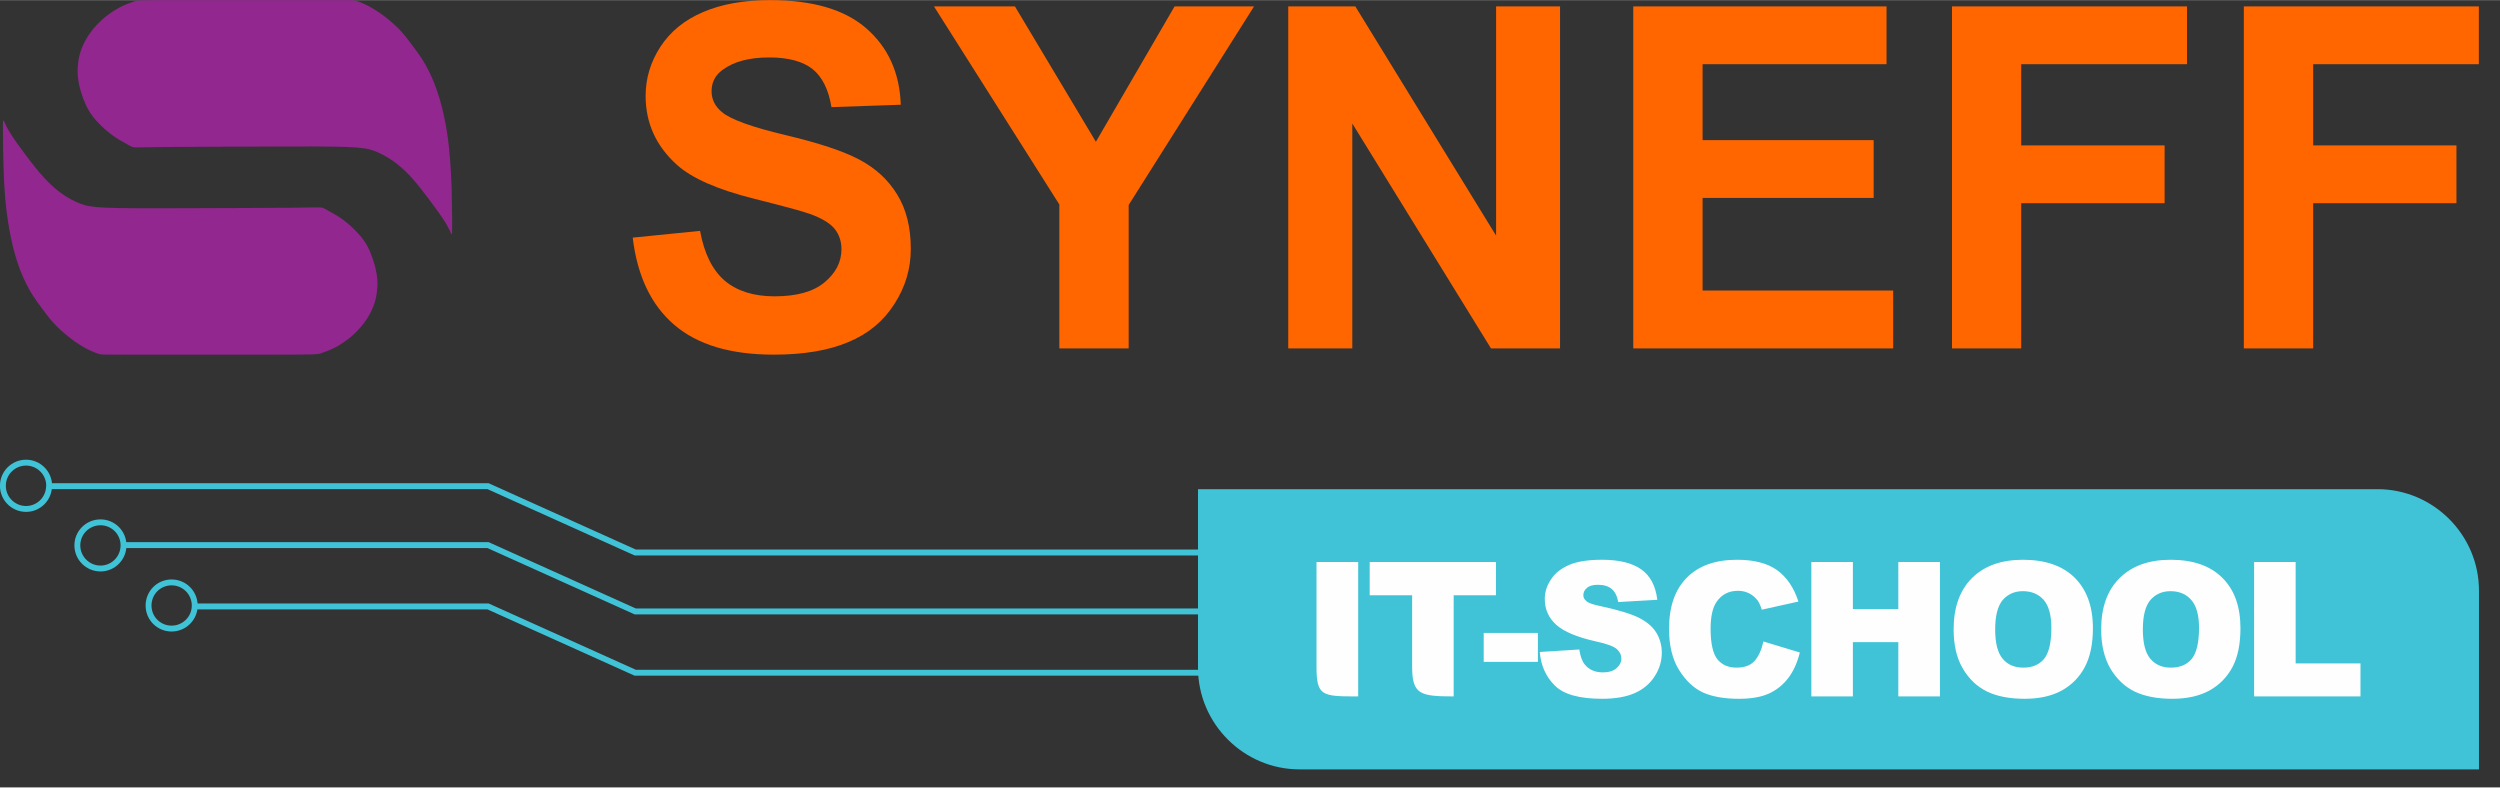 <svg xmlns="http://www.w3.org/2000/svg" width="200px" height="63px" version="1.0" viewBox="0 0 199.77 62.91">
    <rect x="0" y="0" width="199.77" height="62.91" fill="#333333" stroke="none"/>
    <defs>
        <style type="text/css">

            .str0 {stroke:#40C3D7;stroke-width:0.47;stroke-miterlimit:22.926}
            .fil01 {fill:none}
            .fil22 {fill:#40C3D7}
            .fil11 {fill:#92278F}
            .fil33 {fill:#FEFEFE;fill-rule:nonzero}
            .fil44 {fill:#FF6600;fill-rule:nonzero}

        </style>
        <clipPath id="id0">
            <path d="M94.05 40.88l105.72 0 0 22.03 -105.72 0 0 -22.03z"></path>
        </clipPath>
    </defs>
    <g>
        <path class="fil01 str0" d="M97.43 53.75l-46.67 0 -11.76 -5.3 -23.4 0m81.83 -4.31l-46.67 0 -11.76 -5.3 -35.08 0m93.51 10.01l-46.67 0 -11.76 -5.3 -29.13 0m3.84 2.98c1.02,0 1.85,0.82 1.85,1.85 0,1.02 -0.83,1.84 -1.85,1.84 -1.02,0 -1.84,-0.82 -1.84,-1.84 0,-1.03 0.82,-1.85 1.84,-1.85zm-11.63 -9.57c1.02,0 1.85,0.83 1.85,1.85l-0.01 0.03 0 0.01c-0.02,1 -0.83,1.81 -1.84,1.81 -1.02,0 -1.85,-0.83 -1.85,-1.85 0,-1.02 0.83,-1.85 1.85,-1.85zm5.95 4.77c1.01,0 1.83,0.81 1.84,1.82l0 0.01 0 0.01c0,1.02 -0.82,1.85 -1.84,1.85 -1.02,0 -1.85,-0.83 -1.85,-1.85 0,-1.02 0.83,-1.84 1.85,-1.84z"></path>
        <path class="fil11" d="M10.07 11.47c-0.28,-0.16 -0.71,-0.38 -1.19,-0.75 -0.49,-0.36 -1.03,-0.88 -1.41,-1.35 -0.37,-0.47 -0.58,-0.89 -0.77,-1.38 -0.19,-0.48 -0.35,-1.02 -0.43,-1.51 -0.08,-0.48 -0.08,-0.91 -0.04,-1.34 0.04,-0.42 0.13,-0.85 0.3,-1.29 0.17,-0.44 0.43,-0.89 0.72,-1.29 0.3,-0.41 0.65,-0.76 0.99,-1.07 0.35,-0.3 0.71,-0.55 1.03,-0.74 0.31,-0.19 0.58,-0.32 0.82,-0.41 0.23,-0.1 0.42,-0.15 0.54,-0.2 0.12,-0.05 0.15,-0.1 0.78,-0.12 0.63,-0.02 1.85,-0.02 4.71,-0.02 2.86,0 7.36,0 9.67,0 2.31,0 2.43,0 2.6,0.04 0.17,0.04 0.38,0.11 0.7,0.26 0.32,0.15 0.76,0.38 1.25,0.72 0.5,0.35 1.06,0.81 1.5,1.25 0.43,0.44 0.74,0.85 1.08,1.31 0.34,0.45 0.72,0.95 1.07,1.57 0.35,0.62 0.69,1.35 0.96,2.18 0.28,0.82 0.5,1.73 0.66,2.59 0.16,0.87 0.26,1.69 0.33,2.53 0.07,0.83 0.12,1.68 0.15,2.59 0.02,0.91 0.03,1.88 0.04,2.5 0,0.63 0,0.91 -0.01,1.05 -0.01,0.15 -0.04,0.15 -0.09,0.03 -0.06,-0.12 -0.16,-0.38 -0.44,-0.85 -0.29,-0.46 -0.77,-1.14 -1.27,-1.8 -0.5,-0.67 -1.01,-1.32 -1.49,-1.85 -0.49,-0.53 -0.95,-0.93 -1.43,-1.27 -0.48,-0.33 -0.99,-0.61 -1.46,-0.79 -0.48,-0.18 -0.93,-0.27 -2.14,-0.32 -1.2,-0.05 -3.16,-0.05 -6.04,-0.04 -2.89,0.01 -6.7,0.02 -8.71,0.04 -2.02,0.02 -2.23,0.05 -2.4,0.01 -0.17,-0.03 -0.3,-0.13 -0.58,-0.28zm16.22 5.39c0.28,0.16 0.71,0.38 1.19,0.74 0.49,0.37 1.03,0.89 1.41,1.36 0.38,0.47 0.59,0.89 0.77,1.37 0.19,0.49 0.35,1.03 0.43,1.52 0.09,0.48 0.09,0.91 0.04,1.34 -0.04,0.42 -0.12,0.85 -0.3,1.29 -0.17,0.44 -0.42,0.89 -0.72,1.29 -0.3,0.41 -0.64,0.76 -0.99,1.07 -0.35,0.3 -0.71,0.55 -1.02,0.74 -0.32,0.19 -0.59,0.32 -0.82,0.41 -0.24,0.1 -0.43,0.15 -0.55,0.2 -0.11,0.05 -0.15,0.09 -0.78,0.12 -0.63,0.02 -1.85,0.02 -4.71,0.02 -2.86,0 -7.35,0 -9.67,0 -2.31,0 -2.43,0 -2.6,-0.04 -0.16,-0.04 -0.37,-0.11 -0.7,-0.26 -0.32,-0.15 -0.75,-0.38 -1.25,-0.72 -0.5,-0.35 -1.06,-0.82 -1.49,-1.25 -0.44,-0.44 -0.75,-0.85 -1.09,-1.31 -0.34,-0.45 -0.71,-0.95 -1.07,-1.57 -0.35,-0.62 -0.69,-1.35 -0.96,-2.18 -0.28,-0.82 -0.49,-1.73 -0.65,-2.6 -0.16,-0.86 -0.26,-1.68 -0.34,-2.52 -0.07,-0.84 -0.12,-1.68 -0.14,-2.59 -0.03,-0.91 -0.04,-1.88 -0.04,-2.51 -0.01,-0.62 -0.01,-0.9 0,-1.04 0.02,-0.15 0.04,-0.16 0.1,-0.03 0.06,0.12 0.15,0.38 0.44,0.85 0.28,0.46 0.76,1.14 1.26,1.8 0.5,0.67 1.01,1.32 1.5,1.85 0.48,0.52 0.94,0.93 1.42,1.27 0.48,0.33 0.99,0.61 1.47,0.79 0.47,0.18 0.93,0.27 2.13,0.32 1.2,0.05 3.16,0.05 6.05,0.04 2.88,-0.01 6.7,-0.02 8.71,-0.04 2.01,-0.02 2.22,-0.05 2.39,-0.01 0.17,0.03 0.3,0.13 0.58,0.28z"></path>
        <path class="fil22" d="M95.73 39.08l0 14.28c0,4.46 3.66,8.11 8.11,8.11l94.25 0 0 -14.28c0,-4.46 -3.65,-8.11 -8.11,-8.11l-94.25 0z"></path>
        <path class="fil33" d="M105.2 44.9l3.33 0 0 10.74c-2.88,0 -3.33,-0.01 -3.33,-2.37l0 -8.37zm4.25 0l10.09 0 0 2.66 -3.38 0 0 8.08c-2.73,0 -3.32,-0.18 -3.32,-2.41l0 -5.67 -3.39 0 0 -2.66zm9.11 5.67l4.33 0 0 2.31 -4.33 0 0 -2.31zm4.48 1.52l3.16 -0.2c0.07,0.51 0.21,0.91 0.42,1.18 0.34,0.43 0.83,0.65 1.46,0.65 0.48,0 0.84,-0.11 1.1,-0.34 0.25,-0.22 0.38,-0.48 0.38,-0.77 0,-0.28 -0.12,-0.53 -0.36,-0.75 -0.25,-0.22 -0.81,-0.43 -1.7,-0.62 -1.46,-0.33 -2.5,-0.76 -3.12,-1.3 -0.62,-0.55 -0.94,-1.24 -0.94,-2.08 0,-0.55 0.16,-1.07 0.49,-1.56 0.31,-0.49 0.8,-0.88 1.44,-1.16 0.64,-0.28 1.52,-0.42 2.64,-0.42 1.37,0 2.42,0.26 3.14,0.77 0.72,0.51 1.15,1.32 1.28,2.43l-3.12 0.18c-0.09,-0.48 -0.26,-0.83 -0.53,-1.05 -0.26,-0.22 -0.63,-0.33 -1.1,-0.33 -0.39,0 -0.68,0.08 -0.87,0.25 -0.2,0.16 -0.29,0.36 -0.29,0.59 0,0.17 0.08,0.33 0.24,0.46 0.15,0.15 0.52,0.28 1.11,0.4 1.45,0.31 2.49,0.63 3.12,0.95 0.62,0.32 1.08,0.71 1.37,1.19 0.28,0.47 0.43,1 0.43,1.59 0,0.69 -0.2,1.32 -0.58,1.9 -0.38,0.59 -0.91,1.03 -1.59,1.33 -0.69,0.3 -1.55,0.45 -2.59,0.45 -1.82,0 -3.09,-0.35 -3.79,-1.06 -0.71,-0.7 -1.11,-1.59 -1.2,-2.68zm17.87 -0.84l2.91 0.88c-0.2,0.82 -0.51,1.5 -0.93,2.05 -0.42,0.55 -0.94,0.96 -1.56,1.24 -0.63,0.28 -1.42,0.41 -2.38,0.41 -1.17,0 -2.12,-0.17 -2.86,-0.5 -0.74,-0.34 -1.38,-0.94 -1.92,-1.8 -0.53,-0.85 -0.8,-1.95 -0.8,-3.28 0,-1.78 0.47,-3.14 1.42,-4.1 0.94,-0.95 2.28,-1.43 4.01,-1.43 1.35,0 2.41,0.27 3.19,0.82 0.77,0.55 1.35,1.39 1.72,2.52l-2.93 0.65c-0.1,-0.32 -0.21,-0.56 -0.32,-0.72 -0.19,-0.25 -0.41,-0.44 -0.68,-0.58 -0.27,-0.14 -0.57,-0.21 -0.9,-0.21 -0.75,0 -1.33,0.31 -1.73,0.91 -0.3,0.45 -0.46,1.16 -0.46,2.12 0,1.19 0.19,2.01 0.55,2.45 0.36,0.44 0.87,0.66 1.52,0.66 0.63,0 1.11,-0.17 1.44,-0.53 0.32,-0.36 0.56,-0.88 0.71,-1.56zm3.83 -6.35l3.32 0 0 3.76 3.63 0 0 -3.76 3.33 0 0 10.74 -3.33 0 0 -4.34 -3.63 0 0 4.34 -3.32 0 0 -10.74zm11.37 5.38c0,-1.75 0.49,-3.12 1.46,-4.09 0.98,-0.98 2.34,-1.47 4.08,-1.47 1.79,0 3.17,0.48 4.14,1.44 0.96,0.96 1.45,2.3 1.45,4.03 0,1.26 -0.22,2.29 -0.64,3.09 -0.42,0.8 -1.03,1.43 -1.83,1.88 -0.8,0.44 -1.79,0.67 -2.99,0.67 -1.21,0 -2.21,-0.2 -3,-0.58 -0.8,-0.39 -1.44,-1 -1.93,-1.83 -0.5,-0.84 -0.74,-1.89 -0.74,-3.14zm3.32 0.01c0,1.09 0.2,1.87 0.6,2.34 0.4,0.48 0.95,0.71 1.65,0.71 0.71,0 1.26,-0.23 1.65,-0.69 0.39,-0.47 0.59,-1.3 0.59,-2.5 0,-1.01 -0.21,-1.75 -0.61,-2.22 -0.41,-0.46 -0.96,-0.7 -1.67,-0.7 -0.66,0 -1.2,0.24 -1.61,0.71 -0.4,0.48 -0.6,1.26 -0.6,2.35zm8.47 -0.01c0,-1.75 0.49,-3.12 1.47,-4.09 0.98,-0.98 2.34,-1.47 4.08,-1.47 1.79,0 3.17,0.48 4.13,1.44 0.97,0.96 1.45,2.3 1.45,4.03 0,1.26 -0.21,2.29 -0.63,3.09 -0.42,0.8 -1.03,1.43 -1.83,1.88 -0.8,0.44 -1.79,0.67 -2.99,0.67 -1.21,0 -2.21,-0.2 -3.01,-0.58 -0.79,-0.39 -1.43,-1 -1.93,-1.83 -0.49,-0.84 -0.74,-1.89 -0.74,-3.14zm3.33 0.01c0,1.09 0.2,1.87 0.6,2.34 0.4,0.48 0.95,0.71 1.64,0.71 0.72,0 1.27,-0.23 1.66,-0.69 0.39,-0.47 0.59,-1.3 0.59,-2.5 0,-1.01 -0.21,-1.75 -0.62,-2.22 -0.4,-0.46 -0.96,-0.7 -1.66,-0.7 -0.66,0 -1.2,0.24 -1.61,0.71 -0.4,0.48 -0.6,1.26 -0.6,2.35zm8.89 -5.39l3.32 0 0 8.1 5.18 0 0 2.64 -8.5 0 0 -10.74z"></path>
        <path class="fil44" d="M50.56 18.98l5.38 -0.54c0.33,1.8 0.98,3.12 1.96,3.97 0.99,0.84 2.32,1.26 3.99,1.26 1.77,0 3.11,-0.37 4,-1.12 0.9,-0.75 1.35,-1.63 1.35,-2.64 0,-0.65 -0.19,-1.19 -0.56,-1.65 -0.38,-0.45 -1.04,-0.85 -1.98,-1.18 -0.64,-0.23 -2.11,-0.62 -4.4,-1.2 -2.94,-0.73 -5.01,-1.64 -6.2,-2.71 -1.68,-1.51 -2.51,-3.35 -2.51,-5.52 0,-1.39 0.39,-2.7 1.18,-3.92 0.79,-1.21 1.92,-2.14 3.4,-2.77 1.48,-0.64 3.27,-0.96 5.37,-0.96 3.41,0 5.99,0.76 7.71,2.28 1.73,1.52 2.64,3.54 2.73,6.08l-5.54 0.19c-0.23,-1.41 -0.74,-2.42 -1.51,-3.04 -0.77,-0.61 -1.92,-0.93 -3.46,-0.93 -1.6,0 -2.84,0.33 -3.74,1 -0.58,0.42 -0.87,0.99 -0.87,1.7 0,0.65 0.27,1.2 0.82,1.66 0.69,0.59 2.38,1.2 5.06,1.84 2.68,0.63 4.66,1.29 5.94,1.97 1.28,0.68 2.29,1.6 3.01,2.78 0.73,1.18 1.09,2.63 1.09,4.35 0,1.57 -0.43,3.04 -1.31,4.4 -0.87,1.37 -2.09,2.39 -3.69,3.05 -1.59,0.67 -3.57,1 -5.95,1 -3.45,0 -6.1,-0.79 -7.96,-2.39 -1.85,-1.59 -2.95,-3.92 -3.31,-6.96zm34.09 8.85l0 -11.5 -10.02 -15.83 6.47 0 6.47 10.82 6.29 -10.82 6.35 0 -10.02 15.87 0 11.46 -5.54 0zm18.29 0l0 -27.33 5.36 0 11.25 18.32 0 -18.32 5.11 0 0 27.33 -5.52 0 -11.08 -17.97 0 17.97 -5.12 0zm27.57 0l0 -27.33 20.24 0 0 4.62 -14.7 0 0 6.07 13.67 0 0 4.62 -13.67 0 0 7.4 15.23 0 0 4.62 -20.77 0zm25.47 0l0 -27.33 18.78 0 0 4.62 -13.25 0 0 6.49 11.46 0 0 4.62 -11.46 0 0 11.6 -5.53 0zm23.32 0l0 -27.33 18.78 0 0 4.62 -13.24 0 0 6.49 11.45 0 0 4.62 -11.45 0 0 11.6 -5.54 0z"></path>
    </g>
</svg>